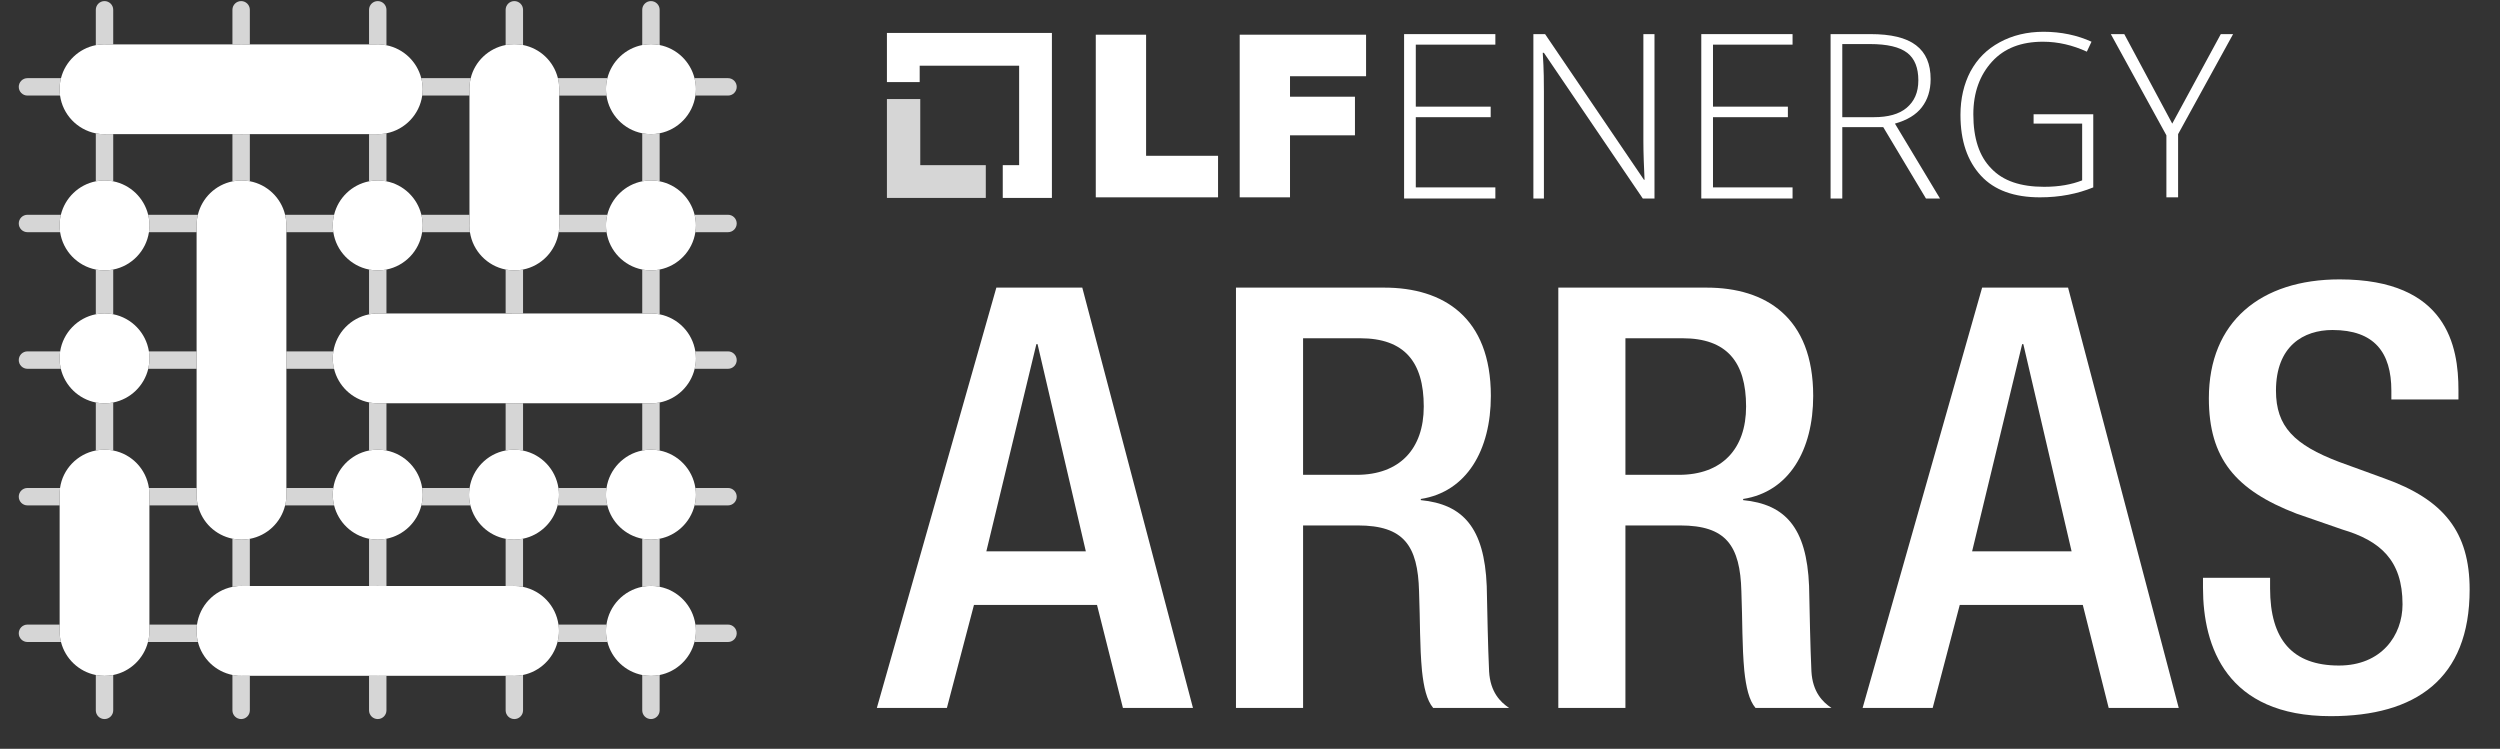 <?xml version="1.0" encoding="UTF-8"?>
<svg id="Layer_1" data-name="Layer 1" xmlns="http://www.w3.org/2000/svg" viewBox="0 0 980 293.535">
  <rect x="0" y="0" width="980" height="293.535" fill="#333333" stroke="none"/>
  <defs>
    <style>
      .cls-1, .cls-2 {
        fill: #fff;
      }

      .cls-2 {
        opacity: .8;
      }
    </style>
  </defs>
  <polygon class="cls-2" points="386.43 64.742 360.745 64.742 360.745 38.828 347.673 38.828 347.673 77.585 386.43 77.585 386.43 64.742"/>
  <polygon class="cls-1" points="360.516 25.755 399.503 25.755 399.503 64.742 393.081 64.742 393.081 77.585 412.345 77.585 412.345 12.913 347.673 12.913 347.673 32.177 360.516 32.177 360.516 25.755"/>
  <polygon class="cls-1" points="477.476 61.073 449.268 61.073 449.268 13.601 429.545 13.601 429.545 77.356 477.476 77.356 477.476 61.073"/>
  <polygon class="cls-1" points="505.684 53.046 531.141 53.046 531.141 37.91 505.684 37.91 505.684 29.884 535.498 29.884 535.498 13.601 485.962 13.601 485.962 77.356 505.684 77.356 505.684 53.046"/>
  <polygon class="cls-1" points="586.181 73.457 554.991 73.457 554.991 45.937 584.346 45.937 584.346 41.808 554.991 41.808 554.991 17.499 586.181 17.499 586.181 13.372 550.405 13.372 550.405 77.814 586.181 77.814 586.181 73.457"/>
  <path class="cls-1" d="M605.216,36.076c0-3.44,0-8.486-.458-15.366h.458l38.757,57.104h4.587V13.372h-4.357V55.34c0,4.815,.229,9.861,.458,15.136h-.23l-38.757-57.104h-4.587V77.814h4.128V36.076Z"/>
  <polygon class="cls-1" points="702.683 73.457 671.493 73.457 671.493 45.937 700.848 45.937 700.848 41.808 671.493 41.808 671.493 17.499 702.683 17.499 702.683 13.372 666.906 13.372 666.906 77.814 702.683 77.814 702.683 73.457"/>
  <path class="cls-1" d="M742.816,48.46c4.815-1.376,8.256-3.44,10.549-6.422,2.293-2.981,3.44-6.65,3.44-11.008,0-5.963-1.834-10.321-5.733-13.302-3.899-2.981-9.861-4.357-17.889-4.357h-15.594V77.814h4.587v-27.979h16.053l16.741,27.979h5.504l-17.659-29.354Zm-8.256-2.523h-12.384V17.27h10.779c6.88,0,11.696,1.146,14.678,3.439,2.981,2.293,4.357,5.963,4.357,10.779,0,4.816-1.605,8.256-4.587,10.779-2.981,2.522-7.339,3.669-12.843,3.669Z"/>
  <path class="cls-1" d="M799.691,77.356c7.798,0,14.678-1.376,20.87-3.899v-28.667h-23.392v3.669h19.035v22.246c-4.129,1.605-8.945,2.523-14.907,2.523-9.173,0-16.054-2.294-20.64-7.11-4.815-4.816-7.109-11.925-7.109-21.328,0-8.486,2.522-15.366,7.338-20.64,4.816-5.275,11.467-7.798,19.952-7.798,5.963,0,11.695,1.377,17.2,3.899l1.835-3.899c-5.504-2.522-11.926-3.898-18.805-3.898-6.422,0-12.155,1.376-17.201,4.127-5.045,2.752-8.714,6.422-11.467,11.467-2.522,4.816-3.899,10.549-3.899,16.971,0,10.32,2.753,18.117,8.027,23.85,5.275,5.734,13.072,8.486,23.162,8.486Z"/>
  <polygon class="cls-1" points="849.227 77.356 853.814 77.356 853.814 52.588 875.372 13.371 870.555 13.371 851.521 48.46 832.716 13.371 827.441 13.371 849.227 53.046 849.227 77.356"/>
  <g>
    <path class="cls-1" d="M390.571,112.748h33.684l43.385,164.757h-27.458l-10.157-40.38h-48.228l-10.613,40.38h-27.458l46.845-164.757Zm35.074,103.376l-18.923-81.224h-.463l-19.611,81.224h38.998Z"/>
    <path class="cls-1" d="M484.499,112.748h58.153c23.071,0,41.763,11.539,41.763,42.458,0,21.233-9.462,37.615-27.458,40.388v.456c16.382,1.614,24.925,10.62,25.844,33.691,.232,10.613,.463,23.535,.927,33.46,.456,8.079,4.38,11.995,7.84,14.305h-29.76c-2.541-2.997-3.692-8.072-4.387-14.536-.927-9.925-.695-19.155-1.151-31.15-.463-17.997-6.001-25.844-23.998-25.844h-21.464v71.531h-26.307V112.748Zm47.308,73.384c16.846,0,26.307-10.157,26.307-26.771,0-17.533-7.616-26.763-24.925-26.763h-22.384v53.534h21.001Z"/>
    <path class="cls-1" d="M610.86,112.748h58.145c23.079,0,41.77,11.539,41.77,42.458,0,21.233-9.462,37.615-27.458,40.388v.456c16.382,1.614,24.917,10.62,25.844,33.691,.232,10.613,.456,23.535,.919,33.46,.463,8.079,4.387,11.995,7.847,14.305h-29.768c-2.541-2.997-3.692-8.072-4.387-14.536-.919-9.925-.688-19.155-1.151-31.15-.463-17.997-6.001-25.844-23.998-25.844h-21.457v71.531h-26.307V112.748Zm47.301,73.384c16.846,0,26.307-10.157,26.307-26.771,0-17.533-7.616-26.763-24.917-26.763h-22.384v53.534h20.994Z"/>
    <path class="cls-1" d="M776.993,112.748h33.691l43.377,164.757h-27.458l-10.149-40.38h-48.228l-10.613,40.38h-27.466l46.845-164.757Zm35.074,103.376l-18.923-81.224h-.456l-19.618,81.224h38.998Z"/>
    <path class="cls-1" d="M889.874,226.512v4.155c0,20.074,8.774,30.224,27.002,30.224,16.614,0,24.917-11.764,24.917-23.998,0-17.302-8.767-24.917-23.535-29.304l-17.997-6.233c-23.998-9.23-34.386-21.689-34.386-45.223,0-29.999,20.306-46.613,51.232-46.613,42.226,0,46.606,26.307,46.606,43.385v3.692h-26.3v-3.46c0-15-6.696-23.774-23.079-23.774-11.308,0-22.152,6.233-22.152,23.774,0,14.073,7.152,21.225,24.693,27.914l17.765,6.465c23.31,8.303,33.46,21.001,33.46,43.609,0,35.074-21.225,49.61-54.453,49.61-40.844,0-50.074-27.227-50.074-50.298v-3.924h26.3Z"/>
  </g>
  <g>
    <path class="cls-2" d="M77.221,244.838h-18.654l-0,1.694s.029,.66,.029,.666c0,1.547-.216,3.038-.583,4.466h19.573c-.354-1.396-.557-2.852-.557-4.354,0-.84,.077-1.662,.191-2.473Z"/>
    <path class="cls-2" d="M23.382,246.736l0-1.898H10.767c-1.886,0-3.413,1.527-3.413,3.413s1.526,3.413,3.413,3.413h13.144c-.354-1.388-.564-2.833-.566-4.329l.038-.599Z"/>
    <path class="cls-2" d="M237.735,244.838h-18.811c.115,.81,.194,1.631,.194,2.473,0,1.505-.21,2.958-.566,4.354h19.555c-.357-1.396-.566-2.849-.566-4.354,0-.841,.08-1.662,.194-2.473Z"/>
    <path class="cls-2" d="M272.238,251.664h13.14c1.886,0,3.413-1.527,3.413-3.413s-1.526-3.413-3.413-3.413h-12.768c.115,.81,.194,1.631,.194,2.473,0,1.505-.21,2.958-.566,4.354Z"/>
    <path class="cls-2" d="M77.068,141.262l-.03-.658,.027-.749,0-2.116h-18.693c.141,.897,.236,1.809,.236,2.744,0,1.407-.183,2.769-.496,4.082h18.956l0-3.303Z"/>
    <path class="cls-2" d="M112.254,139.705l.032,.687-.03,.719-0,3.453h18.688c-.316-1.315-.502-2.677-.502-4.082,0-.934,.093-1.847,.235-2.744h-18.424l-0,1.966Z"/>
    <path class="cls-2" d="M23.58,137.739H10.767c-1.886,0-3.413,1.527-3.413,3.413,0,1.887,1.526,3.413,3.413,3.413h13.074c-.313-1.312-.496-2.675-.496-4.082,0-.936,.095-1.848,.236-2.744Z"/>
    <path class="cls-2" d="M272.308,144.565h13.07c1.886,0,3.413-1.526,3.413-3.413,0-1.886-1.526-3.413-3.413-3.413h-12.81c.141,.897,.236,1.809,.236,2.744,0,1.407-.183,2.769-.496,4.082Z"/>
    <path class="cls-2" d="M77.068,89.146l-.03-.658,.043-.988c.055-1.137,.221-2.242,.479-3.31h-19.473c.328,1.342,.521,2.736,.521,4.177,0,.903-.09,1.783-.221,2.649h18.681l0-1.871Z"/>
    <path class="cls-2" d="M237.541,88.368c0-1.441,.193-2.835,.521-4.177h-18.846l-0,3.398s.03,.66,.03,.666c0,.943-.094,1.86-.233,2.762h18.751c-.132-.866-.221-1.747-.221-2.649Z"/>
    <path class="cls-2" d="M272.583,91.017h12.795c1.886,0,3.413-1.526,3.413-3.413s-1.526-3.413-3.413-3.413h-13.094c.328,1.342,.521,2.736,.521,4.177,0,.903-.09,1.783-.221,2.649Z"/>
    <path class="cls-2" d="M130.964,84.191h-19.201c.258,1.069,.425,2.175,.48,3.312l.04,.819-.027,.674-0,2.021h18.408c-.132-.866-.221-1.747-.221-2.649,0-1.441,.193-2.835,.521-4.177Z"/>
    <path class="cls-2" d="M23.865,84.191H10.767c-1.886,0-3.413,1.527-3.413,3.413s1.526,3.413,3.413,3.413h12.799c-.131-.866-.221-1.747-.221-2.649,0-1.441,.193-2.835,.521-4.177Z"/>
    <path class="cls-2" d="M165.706,88.368c0,.903-.09,1.783-.221,2.649h18.728c-.13-.859-.22-1.731-.221-2.625l.038-.599,0-3.602h-18.844c.328,1.342,.521,2.736,.521,4.177Z"/>
    <path class="cls-2" d="M219.245,34.827l-.027,.701-0,1.935h18.523c-.118-.822-.2-1.656-.2-2.51,0-1.491,.206-2.932,.557-4.316h-19.406c.289,1.158,.47,2.36,.52,3.6l.032,.591Z"/>
    <path class="cls-2" d="M165.512,37.462h18.521l0-1.731-.03-.647,.03-1.047c.048-1.167,.213-2.304,.482-3.401h-19.378c.36,1.398,.57,2.854,.57,4.356,0,.839-.079,1.66-.195,2.469Z"/>
    <path class="cls-2" d="M272.605,37.462h12.774c1.886,0,3.413-1.527,3.413-3.413,0-1.887-1.526-3.413-3.413-3.413h-13.13c.35,1.384,.557,2.825,.557,4.316,0,.854-.082,1.688-.2,2.51Z"/>
    <path class="cls-2" d="M23.911,30.636H10.767c-1.886,0-3.413,1.526-3.413,3.413,0,1.886,1.526,3.413,3.413,3.413h12.772c-.114-.809-.194-1.629-.194-2.469,0-1.506,.21-2.96,.567-4.356Z"/>
    <path class="cls-2" d="M23.355,194.024l.029-1.044c.024-.571,.076-1.134,.154-1.69H10.767c-1.886,0-3.413,1.527-3.413,3.413s1.526,3.413,3.413,3.413h12.618l0-3.442-.029-.65Z"/>
    <path class="cls-2" d="M219.118,193.898c0,1.456-.197,2.864-.531,4.218h19.485c-.334-1.354-.531-2.762-.531-4.218,0-.888,.087-1.755,.215-2.608h-18.852c.127,.854,.215,1.72,.215,2.608Z"/>
    <path class="cls-2" d="M272.273,198.116h13.105c1.886,0,3.413-1.527,3.413-3.413s-1.526-3.413-3.413-3.413h-12.789c.127,.854,.215,1.72,.215,2.608,0,1.456-.197,2.864-.531,4.218Z"/>
    <path class="cls-2" d="M77.135,195.788l-.067-.625v-.489l-.038-.765,.035-.636,0-1.983h-18.682c.091,.62,.156,1.249,.182,1.889l.032,.588-.027,.704-0,3.646h18.988c-.185-.759-.339-1.531-.424-2.328Z"/>
    <path class="cls-2" d="M165.175,198.116h19.214c-.334-1.354-.531-2.762-.531-4.218,0-.888,.087-1.755,.215-2.608h-18.581c.127,.854,.215,1.72,.215,2.608,0,1.456-.197,2.864-.531,4.218Z"/>
    <path class="cls-2" d="M112.286,193.804l-.03,.717-.003,.733-.067,.534c-.085,.797-.239,1.569-.424,2.328h19.211c-.334-1.354-.531-2.762-.531-4.218,0-.888,.087-1.755,.215-2.608h-18.404l-0,1.83,.032,.685Z"/>
    <path class="cls-2" d="M254.549,158.079l-2.79-0v18.525c1.106-.218,2.247-.339,3.416-.339,1.167,0,2.306,.12,3.41,.338v-18.827c-1.104,.217-2.243,.337-3.41,.337l-.626-.035Z"/>
    <path class="cls-2" d="M251.758,264.602v13.855c0,1.886,1.526,3.413,3.413,3.413s3.413-1.527,3.413-3.413v-13.855c-1.104,.218-2.243,.338-3.41,.338-1.169,0-2.31-.12-3.416-.338Z"/>
    <path class="cls-2" d="M258.584,17.66V3.842c0-1.886-1.527-3.413-3.413-3.413s-3.413,1.527-3.413,3.413v13.818c1.106-.218,2.247-.339,3.416-.339,1.167,0,2.306,.12,3.41,.338Z"/>
    <path class="cls-2" d="M251.758,211.19v18.825c1.106-.218,2.247-.339,3.416-.339,1.167,0,2.306,.12,3.41,.338v-18.824c-1.104,.218-2.243,.338-3.41,.338-1.169,0-2.31-.12-3.416-.338Z"/>
    <path class="cls-2" d="M251.758,52.247v18.826c1.106-.218,2.247-.338,3.416-.338,1.167,0,2.306,.12,3.41,.338v-18.824c-1.104,.217-2.243,.338-3.41,.338-1.169,0-2.31-.12-3.416-.339Z"/>
    <path class="cls-2" d="M255.174,105.998c-1.169,0-2.31-.121-3.416-.339v17.23l2.637,0,.652-.027c1.212-.001,2.394,.12,3.537,.347v-17.55c-1.104,.218-2.243,.338-3.41,.338Z"/>
    <path class="cls-2" d="M148.076,211.529c-1.168,0-2.308-.12-3.413-.338v18.527l2.634,0,.685-.032,.717,.029,2.79,0v-18.524c-1.105,.218-2.245,.338-3.413,.338Z"/>
    <path class="cls-2" d="M148.076,105.998c-1.168,0-2.308-.12-3.413-.338v17.566c.717-.141,1.443-.255,2.189-.306l1.098-.056,.749,.024h2.79v-17.228c-1.105,.218-2.245,.338-3.413,.338Z"/>
    <path class="cls-2" d="M148.076,176.265c1.168,0,2.308,.12,3.413,.338v-18.527l-2.637-0-.655,.027-.95-.027-.395-.029c-.746-.051-1.472-.165-2.189-.306v18.863c1.105-.218,2.245-.338,3.413-.338Z"/>
    <path class="cls-2" d="M147.982,17.368l.921,.032,.395,.03c.747,.051,1.474,.165,2.191,.307V3.842c0-1.886-1.526-3.413-3.413-3.413s-3.413,1.527-3.413,3.413v13.558h2.634l.685-.032Z"/>
    <path class="cls-2" d="M148.202,264.93l-.701-.027h-2.839v13.555c0,1.886,1.526,3.413,3.413,3.413s3.413-1.527,3.413-3.413v-13.557l-2.637-0-.65,.03Z"/>
    <path class="cls-2" d="M148.076,70.735c1.168,0,2.308,.12,3.413,.338v-18.823c-.718,.142-1.445,.255-2.191,.307l-1.133,.062-.714-.03h-2.787v18.484c1.105-.218,2.245-.338,3.413-.338Z"/>
    <path class="cls-2" d="M94.661,70.735c1.12,0,2.214,.111,3.277,.311v-18.46l-2.498-0-.685,.032-.717-.03h-2.926v18.509c1.148-.235,2.333-.363,3.549-.363Z"/>
    <path class="cls-2" d="M94.661,211.529c-1.216,0-2.401-.132-3.549-.365v18.881c.527-.107,1.063-.193,1.608-.252l.69-.075h.475l.685-.032,.717,.029,2.651,0v-18.49c-1.063,.198-2.158,.304-3.277,.304Z"/>
    <path class="cls-2" d="M94.57,17.368l.717,.03,2.651,0V3.842c0-1.886-1.526-3.413-3.413-3.413s-3.413,1.527-3.413,3.413v13.558h2.773l.685-.032Z"/>
    <path class="cls-2" d="M94.792,264.93l-.703-.027h-.8l-.569-.075c-.545-.06-1.081-.145-1.608-.252v13.882c0,1.886,1.526,3.413,3.413,3.413s3.413-1.527,3.413-3.413v-13.557l-2.498-0-.647,.03Z"/>
    <path class="cls-2" d="M41.6,17.397l2.783,0V3.842c0-1.886-1.526-3.413-3.413-3.413s-3.413,1.527-3.413,3.413v13.856c1.107-.219,2.248-.339,3.418-.339l.626,.038Z"/>
    <path class="cls-2" d="M44.383,176.595v-18.818c-1.104,.217-2.242,.337-3.408,.337-1.17,0-2.311-.12-3.418-.339v18.821c1.106-.216,2.248-.331,3.418-.331,1.166,0,2.305,.115,3.408,.33Z"/>
    <path class="cls-2" d="M44.383,123.19v-17.529c-1.104,.217-2.242,.337-3.408,.337-1.17,0-2.311-.121-3.418-.339v17.532c1.107-.219,2.248-.339,3.418-.339,1.166,0,2.305,.12,3.408,.337Z"/>
    <path class="cls-2" d="M37.557,264.602v13.856c0,1.886,1.526,3.413,3.413,3.413s3.413-1.527,3.413-3.413v-13.854c-1.104,.217-2.242,.337-3.408,.337-1.17,0-2.311-.12-3.418-.339Z"/>
    <path class="cls-2" d="M44.383,71.072v-18.486l-2.63-0-.685,.032c-1.203,.001-2.377-.12-3.512-.346v18.801c1.107-.219,2.248-.339,3.418-.339,1.166,0,2.305,.12,3.408,.337Z"/>
    <path class="cls-2" d="M201.625,105.998c-1.169,0-2.309-.12-3.414-.338v17.23l2.499,0,.652-.027,.752,.024h2.923v-17.228c-1.105,.218-2.244,.338-3.412,.338Z"/>
    <path class="cls-2" d="M201.488,211.529c-1.121,0-2.214-.116-3.277-.317v18.506l2.499,0,.685-.032c1.25-.001,2.467,.129,3.643,.372v-18.888c-1.147,.235-2.333,.359-3.549,.359Z"/>
    <path class="cls-2" d="M201.488,176.265c1.215,0,2.402,.124,3.549,.359v-18.548l-2.77-0-.652,.027-.752-.024-2.652-0v18.504c1.063-.201,2.156-.317,3.277-.317Z"/>
    <path class="cls-2" d="M200.913,264.903h-2.703v13.555c0,1.886,1.527,3.413,3.413,3.413s3.413-1.527,3.413-3.413v-13.876c-1.147,.235-2.333,.359-3.549,.359l-.575-.038Z"/>
    <path class="cls-2" d="M205.037,17.653V3.842c0-1.886-1.526-3.413-3.413-3.413s-3.413,1.527-3.413,3.413v13.81c1.105-.215,2.246-.331,3.414-.331,1.168,0,2.308,.115,3.412,.331Z"/>
    <path class="cls-1" d="M237.741,37.462c1.064,7.409,6.734,13.348,14.018,14.785,1.106,.218,2.247,.339,3.416,.339,1.167,0,2.306-.12,3.41-.338,7.286-1.435,12.957-7.375,14.02-14.786,.118-.822,.2-1.656,.2-2.51,0-1.491-.206-2.932-.557-4.316-1.659-6.555-6.981-11.661-13.663-12.977-1.104-.217-2.243-.338-3.41-.338-1.169,0-2.31,.12-3.416,.339-6.681,1.317-12.002,6.423-13.661,12.976-.35,1.384-.557,2.825-.557,4.316,0,.854,.082,1.688,.2,2.51Z"/>
    <path class="cls-1" d="M184.003,35.084l.03,.647-0,1.731-.002,46.729-0,3.602-.038,.599c.001,.894,.091,1.766,.221,2.625,1.115,7.344,6.758,13.217,13.998,14.643,1.106,.218,2.246,.338,3.414,.338,1.168,0,2.307-.12,3.412-.338,7.208-1.421,12.832-7.259,13.975-14.643,.14-.902,.233-1.819,.233-2.762,0-.005-.03-.666-.03-.666l0-3.398,.002-46.729,0-1.935,.027-.701-.032-.591c-.05-1.24-.232-2.442-.52-3.6-1.646-6.606-6.968-11.679-13.656-12.984-1.104-.216-2.244-.331-3.412-.331-1.168,0-2.31,.115-3.414,.331-6.732,1.312-12.088,6.427-13.696,12.984-.269,1.097-.434,2.234-.482,3.401l-.03,1.047Z"/>
    <path class="cls-1" d="M251.758,71.073c-6.728,1.327-12.079,6.497-13.697,13.118-.328,1.342-.521,2.736-.521,4.177,0,.903,.09,1.783,.221,2.649,1.115,7.344,6.758,13.216,13.996,14.643,1.106,.218,2.247,.339,3.416,.339,1.167,0,2.306-.12,3.41-.338,7.24-1.426,12.884-7.298,13.999-14.644,.131-.866,.221-1.747,.221-2.649,0-1.441-.193-2.835-.521-4.177-1.618-6.622-6.969-11.793-13.699-13.119-1.104-.218-2.243-.338-3.41-.338-1.169,0-2.31,.12-3.416,.338Z"/>
    <path class="cls-1" d="M165.186,84.191c-1.618-6.622-6.968-11.792-13.697-13.118-1.105-.218-2.245-.338-3.413-.338-1.168,0-2.308,.12-3.413,.338-6.73,1.326-12.081,6.497-13.699,13.118-.328,1.342-.521,2.736-.521,4.177,0,.903,.09,1.783,.221,2.649,1.115,7.344,6.76,13.217,13.999,14.643,1.105,.218,2.245,.338,3.413,.338,1.168,0,2.308-.12,3.413-.338,7.239-1.427,12.882-7.299,13.996-14.643,.131-.866,.221-1.747,.221-2.649,0-1.441-.193-2.835-.521-4.177Z"/>
    <path class="cls-1" d="M44.383,105.661c7.241-1.425,12.889-7.298,14.004-14.644,.132-.866,.221-1.747,.221-2.649,0-1.441-.193-2.835-.521-4.177-1.618-6.623-6.972-11.794-13.704-13.119-1.104-.217-2.242-.337-3.408-.337-1.17,0-2.311,.12-3.418,.339-6.727,1.328-12.075,6.498-13.692,13.117-.328,1.342-.521,2.736-.521,4.177,0,.903,.09,1.783,.221,2.649,1.114,7.343,6.755,13.214,13.992,14.643,1.107,.218,2.248,.339,3.418,.339,1.166,0,2.305-.12,3.408-.337Z"/>
    <path class="cls-1" d="M254.395,122.89l-2.637-0-46.722-.002h-2.923l-.752-.024-.652,.027-2.499-0-46.722-.002h-2.79l-.749-.024-1.098,.056c-.746,.051-1.472,.165-2.189,.306-7.23,1.425-12.834,7.273-13.985,14.513-.143,.897-.235,1.81-.235,2.744,0,1.404,.186,2.767,.502,4.082,1.591,6.615,6.939,11.84,13.718,13.176,.717,.141,1.443,.255,2.189,.306l.395,.029,.95,.027,.655-.027,2.637,0,46.722,.002,2.652,0,.752,.024,.652-.027,2.77,0,46.722,.002,2.79,0,.626,.035c1.167,0,2.306-.12,3.41-.337,6.763-1.332,12.135-6.544,13.724-13.211,.313-1.312,.496-2.675,.496-4.082,0-.936-.095-1.848-.236-2.744-1.145-7.272-6.74-13.086-13.984-14.528-1.142-.227-2.324-.349-3.537-.347l-.652,.027Z"/>
    <path class="cls-1" d="M44.383,157.776c6.764-1.331,12.139-6.543,13.729-13.212,.313-1.312,.496-2.675,.496-4.082,0-.936-.095-1.848-.236-2.744-1.149-7.302-6.779-13.13-13.989-14.549-1.104-.217-2.242-.337-3.408-.337-1.17,0-2.311,.12-3.418,.339-7.205,1.422-12.828,7.249-13.977,14.547-.141,.897-.236,1.809-.236,2.744,0,1.407,.183,2.769,.496,4.082,1.589,6.665,6.957,11.876,13.717,13.21,1.107,.218,2.248,.339,3.418,.339,1.166,0,2.305-.12,3.408-.337Z"/>
    <path class="cls-1" d="M251.758,176.603c-7.251,1.43-12.903,7.323-14.003,14.686-.128,.854-.215,1.72-.215,2.608,0,1.456,.197,2.864,.531,4.218,1.63,6.6,6.972,11.75,13.686,13.074,1.106,.218,2.247,.338,3.416,.338,1.167,0,2.306-.12,3.41-.338,6.716-1.323,12.059-6.473,13.689-13.075,.334-1.354,.531-2.762,.531-4.218,0-.888-.087-1.755-.215-2.608-1.1-7.365-6.752-13.258-14.005-14.687-1.104-.218-2.243-.338-3.41-.338-1.169,0-2.31,.12-3.416,.339Z"/>
    <path class="cls-1" d="M184.389,198.116c1.641,6.645,7.044,11.814,13.822,13.095,1.063,.201,2.156,.317,3.277,.317,1.215,0,2.402-.124,3.549-.359,6.653-1.365,11.932-6.497,13.551-13.054,.334-1.354,.531-2.762,.531-4.218,0-.888-.087-1.755-.215-2.608-1.093-7.319-6.679-13.191-13.867-14.666-1.147-.235-2.333-.359-3.549-.359-1.121,0-2.214,.116-3.277,.317-7.316,1.383-13.032,7.298-14.138,14.708-.127,.854-.215,1.72-.215,2.608,0,1.456,.197,2.864,.531,4.218Z"/>
    <path class="cls-1" d="M130.974,198.116c1.63,6.601,6.973,11.751,13.689,13.074,1.105,.218,2.245,.338,3.413,.338,1.168,0,2.308-.12,3.413-.338,6.715-1.323,12.056-6.473,13.686-13.074,.334-1.354,.531-2.762,.531-4.218,0-.888-.087-1.755-.215-2.608-1.1-7.364-6.75-13.257-14.003-14.687-1.105-.218-2.245-.338-3.413-.338-1.168,0-2.308,.12-3.413,.338-7.253,1.43-12.905,7.323-14.005,14.687-.128,.854-.215,1.72-.215,2.608,0,1.456,.197,2.864,.531,4.218Z"/>
    <path class="cls-1" d="M251.758,230.016c-7.296,1.439-12.973,7.396-14.023,14.822-.115,.81-.194,1.631-.194,2.473,0,1.505,.21,2.958,.566,4.354,1.67,6.535,6.983,11.624,13.651,12.938,1.106,.218,2.247,.338,3.416,.338,1.167,0,2.306-.12,3.41-.338,6.67-1.313,11.984-6.403,13.654-12.939,.356-1.396,.566-2.849,.566-4.354,0-.841-.08-1.662-.194-2.473-1.05-7.428-6.728-13.385-14.026-14.823-1.104-.218-2.243-.338-3.41-.338-1.169,0-2.31,.121-3.416,.339Z"/>
    <path class="cls-1" d="M41.753,52.586l2.63,0,46.729,.002h2.926l.717,.03,.685-.032,2.498,0,46.725,.002h2.787l.714,.03,1.133-.062c.747-.051,1.474-.165,2.191-.307,7.32-1.444,12.972-7.422,14.023-14.787,.116-.81,.195-1.63,.195-2.469,0-1.502-.209-2.958-.57-4.356-1.672-6.484-6.964-11.582-13.648-12.9-.718-.141-1.445-.255-2.191-.307l-.395-.03-.921-.032-.685,.032h-2.634l-46.725-.002-2.651-0-.717-.03-.685,.032h-2.773l-46.729-.002-2.783-0-.626-.038c-1.17,0-2.311,.121-3.418,.339-6.666,1.316-11.976,6.404-13.646,12.938-.357,1.396-.567,2.851-.567,4.356,0,.84,.079,1.66,.194,2.469,1.046,7.406,6.696,13.353,14.019,14.81,1.135,.226,2.308,.347,3.512,.346l.685-.032Z"/>
    <path class="cls-1" d="M58.568,246.532l0-1.694,.002-46.722,0-3.646,.027-.704-.032-.588c-.026-.64-.091-1.269-.182-1.889-1.091-7.432-6.742-13.281-14-14.695-1.103-.215-2.242-.33-3.408-.33-1.17,0-2.312,.115-3.418,.331-7.305,1.426-12.987,7.33-14.018,14.694-.078,.556-.131,1.119-.154,1.69l-.029,1.044,.029,.65-0,3.442-.002,46.722-0,1.898-.038,.599c.002,1.496,.212,2.941,.566,4.329,1.669,6.534,6.98,11.623,13.646,12.938,1.107,.219,2.248,.339,3.418,.339,1.166,0,2.305-.12,3.408-.337,6.645-1.309,11.944-6.372,13.632-12.939,.367-1.428,.583-2.919,.583-4.466,0-.005-.029-.666-.029-.666Z"/>
    <path class="cls-1" d="M112.283,88.322l-.04-.819c-.056-1.138-.222-2.244-.48-3.312-1.622-6.711-7.045-11.869-13.825-13.145-1.063-.2-2.157-.311-3.277-.311-1.216,0-2.402,.128-3.549,.363-6.653,1.361-11.953,6.472-13.551,13.094-.258,1.068-.424,2.173-.479,3.31l-.043,.988,.03,.658-0,1.871-.002,46.722-0,2.116-.027,.749,.03,.658-0,3.303-.002,46.725-0,1.983-.035,.636,.038,.765v.489l.067,.625c.085,.797,.239,1.569,.424,2.328,1.617,6.637,6.918,11.698,13.553,13.047,1.149,.234,2.334,.365,3.549,.365,1.119,0,2.214-.105,3.277-.304,6.763-1.264,12.186-6.381,13.826-13.109,.185-.759,.339-1.531,.424-2.328l.067-.534,.003-.733,.03-.717-.032-.685,0-1.83,.002-46.725,0-3.453,.03-.719-.032-.687,0-1.966,.002-46.722,0-2.021,.027-.674Z"/>
    <path class="cls-1" d="M218.924,244.838c-1.041-7.36-6.629-13.279-13.888-14.78-1.175-.243-2.393-.373-3.643-.372l-.685,.032-2.499-0-46.722-.002-2.79-0-.717-.029-.685,.032-2.634-0-46.725-.002-2.651-0-.717-.029-.685,.032h-.475l-.69,.075c-.545,.06-1.081,.145-1.608,.252-7.323,1.486-12.859,7.443-13.89,14.793-.114,.811-.191,1.632-.191,2.473,0,1.502,.203,2.957,.557,4.354,1.64,6.469,6.837,11.555,13.524,12.912,.527,.107,1.063,.193,1.608,.252l.569,.075h.8l.703,.027,.647-.03,2.498,0,46.725,.002h2.839l.701,.027,.65-.03,2.637,0,46.722,.002h2.703l.575,.038c1.215,0,2.402-.124,3.549-.359,6.607-1.355,11.857-6.426,13.516-12.918,.356-1.396,.566-2.849,.566-4.354,0-.841-.08-1.662-.194-2.473Z"/>
  </g>
</svg>